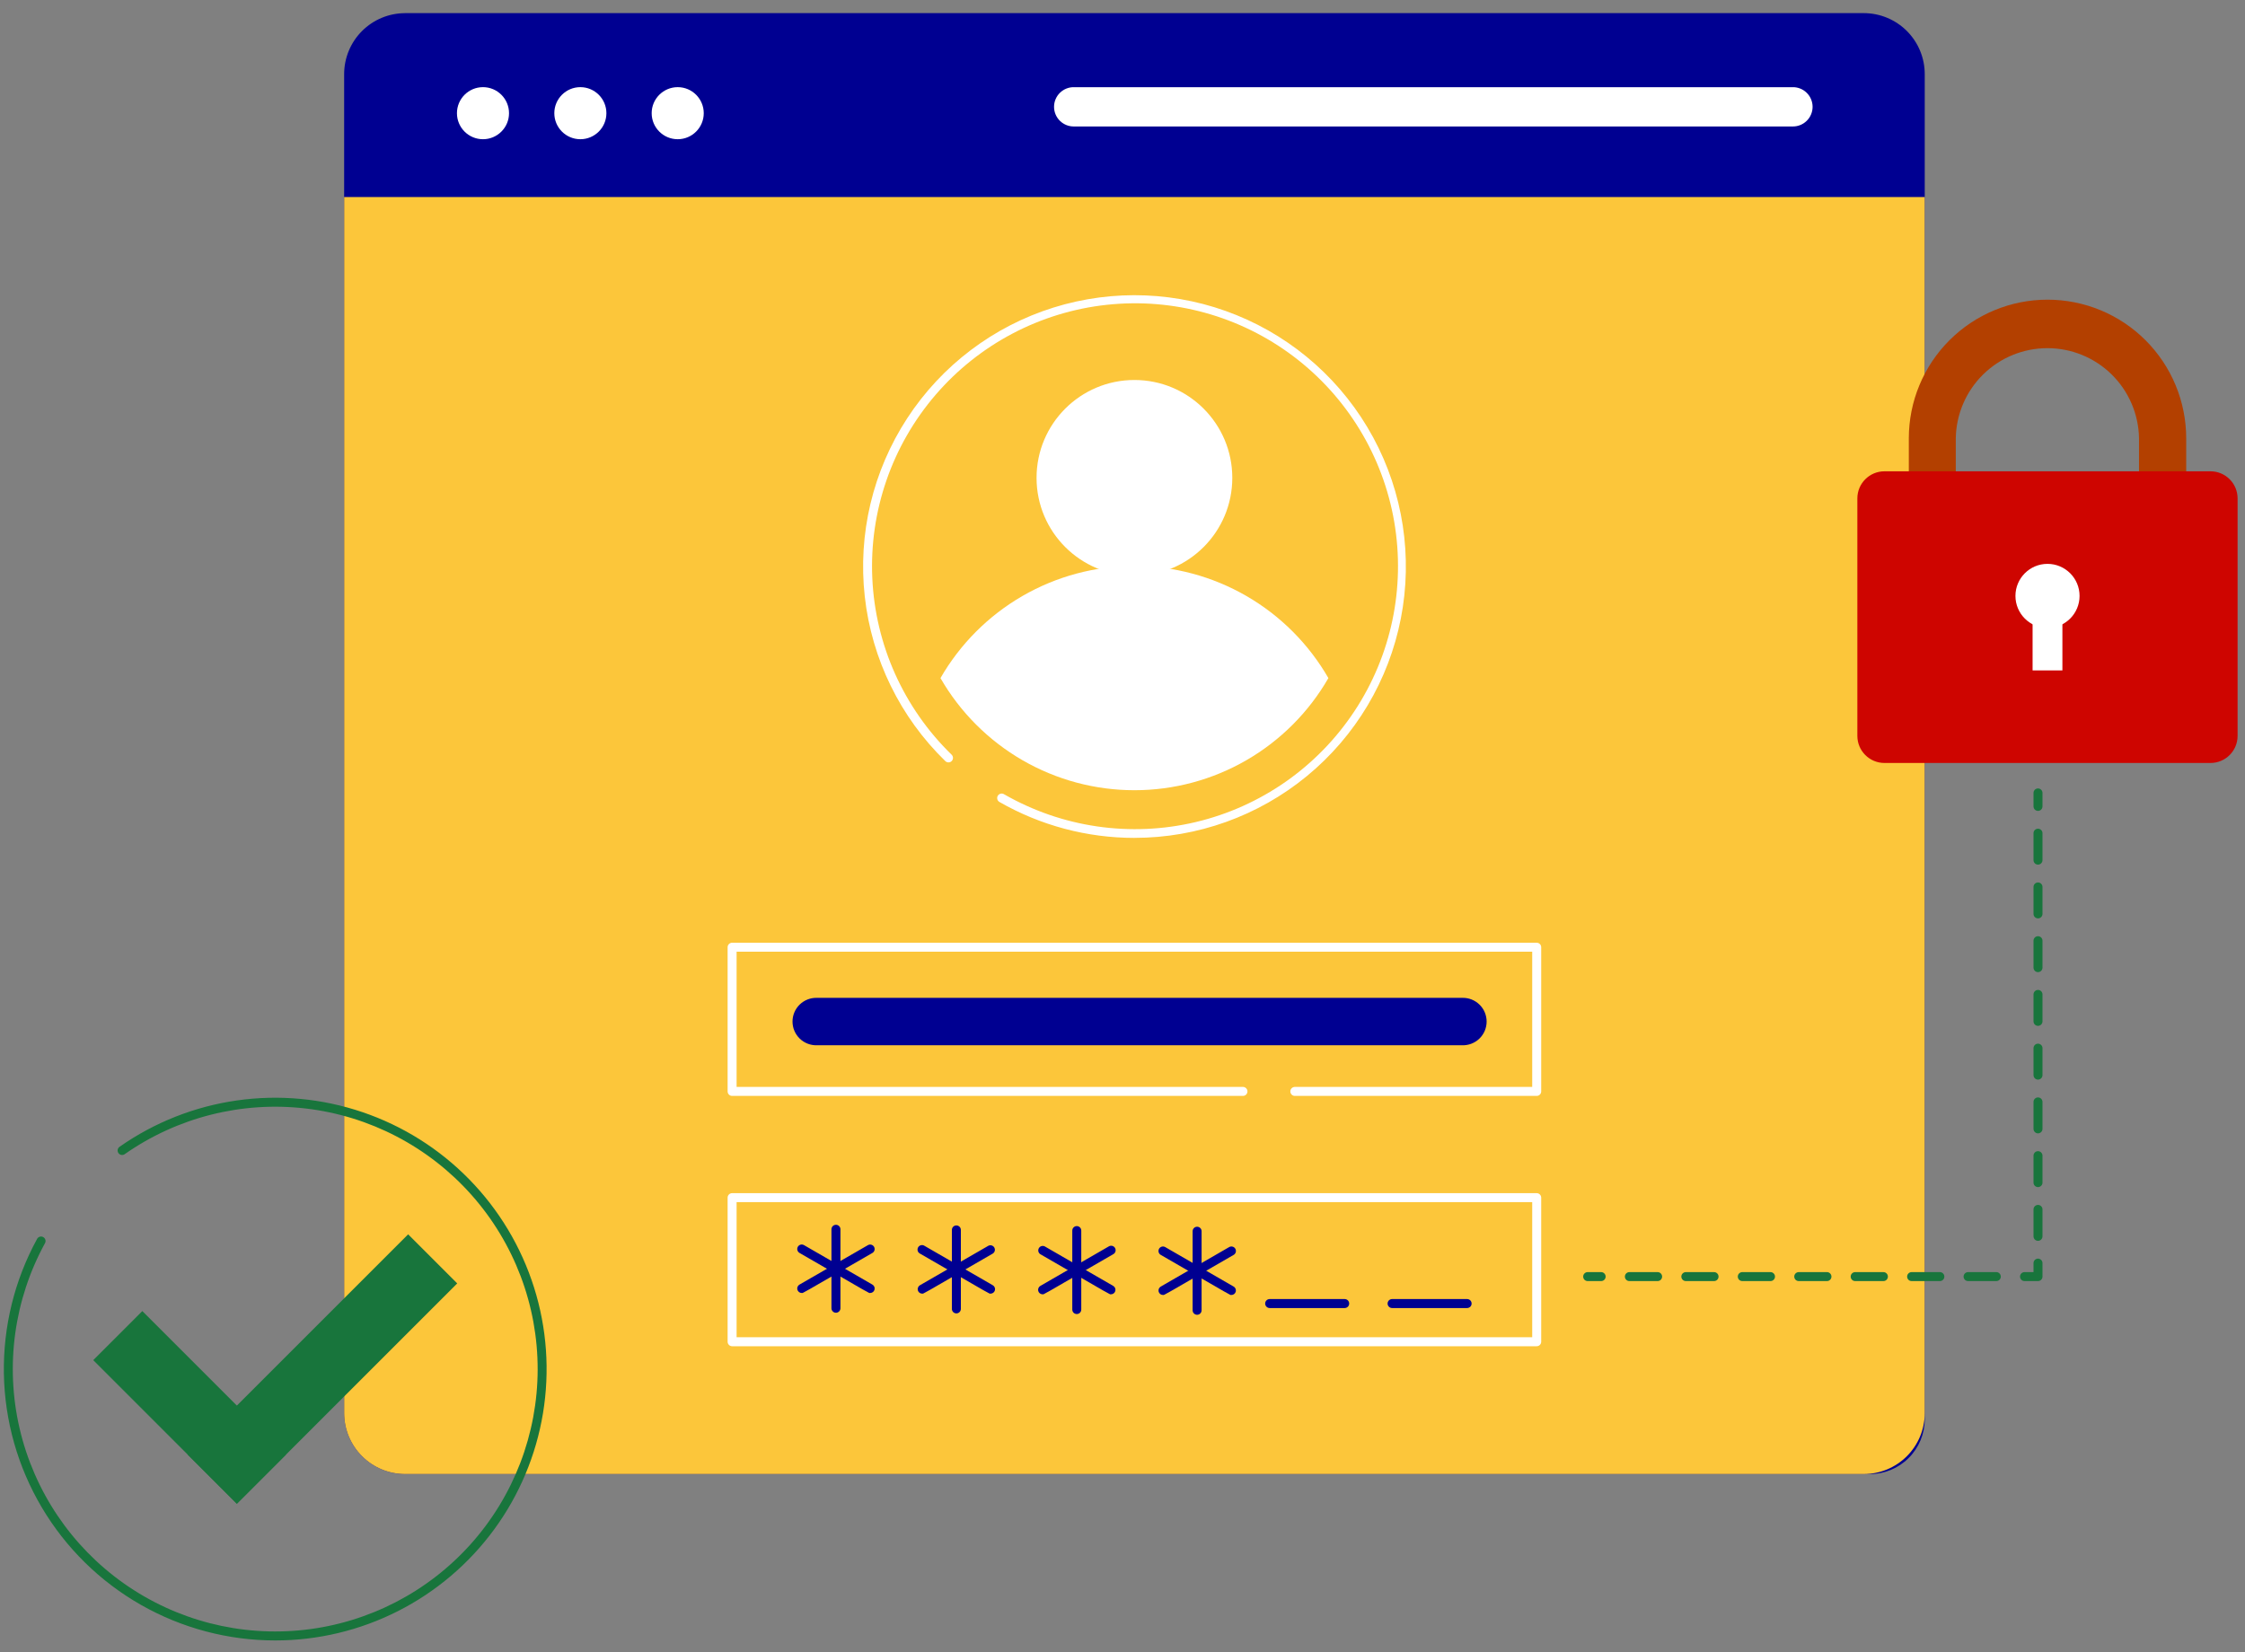 <svg width="163" height="120" viewBox="0 0 163 120" fill="none" xmlns="http://www.w3.org/2000/svg">
<rect x="0" y="0" width="163" height="120" fill="#808080" stroke="none"/>
<path d="M29.417 0.953H135.318C136.492 0.953 137.619 1.42 138.45 2.251C139.281 3.082 139.747 4.208 139.747 5.383V103.06C139.747 104.118 139.327 105.132 138.579 105.88C137.831 106.628 136.817 107.048 135.76 107.048H29.417C28.242 107.048 27.116 106.581 26.285 105.75C25.454 104.92 24.987 103.793 24.987 102.618V5.385C24.987 4.21 25.454 3.083 26.285 2.252C27.116 1.422 28.242 0.955 29.417 0.955V0.953Z" fill="#000091"/>
<path d="M24.985 14.308H139.747V102.616C139.747 103.791 139.28 104.918 138.45 105.749C137.619 106.58 136.492 107.046 135.317 107.046H29.417C28.242 107.046 27.115 106.58 26.285 105.749C25.454 104.918 24.987 103.791 24.987 102.616V14.308H24.985Z" fill="#FCC63A"/>
<path d="M35.067 10.11C36.111 10.11 36.958 9.264 36.958 8.22C36.958 7.176 36.111 6.329 35.067 6.329C34.023 6.329 33.177 7.176 33.177 8.22C33.177 9.264 34.023 10.11 35.067 10.11Z" fill="white"/>
<path d="M42.137 10.11C43.181 10.11 44.028 9.264 44.028 8.22C44.028 7.176 43.181 6.329 42.137 6.329C41.093 6.329 40.247 7.176 40.247 8.22C40.247 9.264 41.093 10.11 42.137 10.11Z" fill="white"/>
<path d="M49.206 10.11C50.25 10.11 51.096 9.264 51.096 8.22C51.096 7.176 50.25 6.329 49.206 6.329C48.162 6.329 47.315 7.176 47.315 8.22C47.315 9.264 48.162 10.11 49.206 10.11Z" fill="white"/>
<path d="M130.129 9.184H78.005C77.814 9.19 77.623 9.158 77.444 9.089C77.266 9.02 77.103 8.916 76.965 8.783C76.827 8.65 76.718 8.491 76.643 8.314C76.568 8.138 76.53 7.949 76.53 7.757C76.53 7.566 76.568 7.376 76.643 7.2C76.718 7.024 76.827 6.864 76.965 6.731C77.103 6.598 77.266 6.494 77.444 6.425C77.623 6.356 77.814 6.324 78.005 6.331H130.129C130.321 6.324 130.511 6.356 130.69 6.425C130.869 6.494 131.032 6.598 131.169 6.731C131.307 6.864 131.417 7.024 131.491 7.2C131.566 7.376 131.605 7.566 131.605 7.757C131.605 7.949 131.566 8.138 131.491 8.314C131.417 8.491 131.307 8.65 131.169 8.783C131.032 8.916 130.869 9.02 130.69 9.089C130.511 9.158 130.321 9.19 130.129 9.184ZM82.367 60.848C78.927 60.848 75.548 59.949 72.564 58.238C72.489 58.195 72.434 58.123 72.412 58.04C72.389 57.956 72.401 57.867 72.444 57.792C72.487 57.717 72.559 57.662 72.642 57.64C72.726 57.617 72.815 57.629 72.89 57.672C77.102 60.094 82.077 60.819 86.805 59.701C91.532 58.583 95.655 55.705 98.335 51.653C101.015 47.601 102.05 42.68 101.229 37.892C100.407 33.104 97.792 28.809 93.916 25.882C90.039 22.954 85.192 21.614 80.363 22.135C75.533 22.656 71.083 24.998 67.919 28.684C64.755 32.37 63.116 37.124 63.334 41.977C63.552 46.83 65.612 51.417 69.093 54.805C69.155 54.865 69.191 54.948 69.192 55.034C69.193 55.121 69.16 55.204 69.1 55.266C69.04 55.328 68.957 55.364 68.87 55.365C68.784 55.366 68.7 55.333 68.638 55.273C65.36 52.087 63.292 47.861 62.787 43.318C62.282 38.775 63.372 34.198 65.871 30.371C68.369 26.543 72.121 23.703 76.483 22.337C80.845 20.972 85.546 21.165 89.781 22.884C94.017 24.603 97.522 27.741 99.699 31.761C101.875 35.781 102.585 40.432 101.709 44.918C100.833 49.404 98.425 53.446 94.896 56.352C91.368 59.258 86.939 60.846 82.368 60.846L82.367 60.848Z" fill="white"/>
<path d="M96.449 49.243C95.024 51.718 92.972 53.774 90.5 55.204C88.028 56.633 85.222 57.386 82.366 57.386C79.51 57.386 76.705 56.633 74.233 55.204C71.761 53.774 69.709 51.718 68.284 49.243C69.709 46.768 71.761 44.712 74.233 43.282C76.705 41.853 79.51 41.1 82.366 41.1C85.222 41.1 88.028 41.853 90.5 43.282C92.972 44.712 95.024 46.768 96.449 49.243Z" fill="white"/>
<path d="M82.366 41.807C86.291 41.807 89.472 38.626 89.472 34.701C89.472 30.776 86.291 27.595 82.366 27.595C78.441 27.595 75.26 30.776 75.26 34.701C75.26 38.626 78.441 41.807 82.366 41.807Z" fill="white"/>
<path d="M111.573 79.585H94.012C93.926 79.585 93.843 79.55 93.782 79.489C93.721 79.428 93.686 79.345 93.686 79.259C93.686 79.172 93.721 79.089 93.782 79.028C93.843 78.967 93.926 78.932 94.012 78.932H111.247V69.114H53.481V78.932H90.246C90.333 78.932 90.416 78.967 90.477 79.028C90.538 79.089 90.573 79.172 90.573 79.259C90.573 79.345 90.538 79.428 90.477 79.489C90.416 79.55 90.333 79.585 90.246 79.585H53.155C53.069 79.585 52.986 79.55 52.925 79.489C52.864 79.428 52.829 79.345 52.829 79.259V68.787C52.829 68.701 52.864 68.618 52.925 68.557C52.986 68.496 53.069 68.461 53.155 68.461H111.573C111.66 68.461 111.743 68.496 111.804 68.557C111.865 68.618 111.9 68.701 111.9 68.787V79.259C111.9 79.345 111.865 79.428 111.804 79.489C111.743 79.55 111.66 79.585 111.573 79.585ZM111.573 97.763H53.155C53.069 97.763 52.986 97.728 52.925 97.667C52.864 97.606 52.829 97.523 52.829 97.436V86.973C52.829 86.887 52.864 86.804 52.925 86.743C52.986 86.681 53.069 86.647 53.155 86.647H111.573C111.66 86.647 111.743 86.681 111.804 86.743C111.865 86.804 111.9 86.887 111.9 86.973V97.436C111.9 97.523 111.865 97.606 111.804 97.667C111.743 97.728 111.66 97.763 111.573 97.763ZM53.481 97.11H111.247V87.299H53.481V97.11Z" fill="white"/>
<path d="M106.162 75.907H59.316C59.086 75.914 58.856 75.875 58.641 75.791C58.426 75.708 58.23 75.582 58.064 75.422C57.899 75.261 57.767 75.069 57.677 74.857C57.587 74.644 57.541 74.416 57.541 74.185C57.541 73.955 57.587 73.726 57.677 73.514C57.767 73.302 57.899 73.109 58.064 72.949C58.23 72.788 58.426 72.663 58.641 72.579C58.856 72.496 59.086 72.457 59.316 72.464H106.162C106.393 72.457 106.623 72.496 106.838 72.579C107.053 72.663 107.249 72.788 107.414 72.949C107.58 73.109 107.712 73.302 107.802 73.514C107.891 73.726 107.938 73.955 107.938 74.185C107.938 74.416 107.891 74.644 107.802 74.857C107.712 75.069 107.58 75.261 107.414 75.422C107.249 75.582 107.053 75.708 106.838 75.791C106.623 75.875 106.393 75.914 106.162 75.907ZM60.695 95.331C60.608 95.331 60.525 95.296 60.464 95.235C60.403 95.174 60.368 95.091 60.368 95.004V89.27C60.368 89.183 60.403 89.1 60.464 89.039C60.525 88.978 60.608 88.944 60.695 88.944C60.781 88.944 60.864 88.978 60.925 89.039C60.986 89.1 61.021 89.183 61.021 89.27V95.004C61.021 95.091 60.986 95.174 60.925 95.235C60.864 95.296 60.781 95.331 60.695 95.331Z" fill="#000091"/>
<path d="M58.211 93.897C58.139 93.897 58.069 93.874 58.011 93.83C57.954 93.786 57.913 93.725 57.894 93.655C57.875 93.585 57.88 93.511 57.908 93.445C57.936 93.378 57.985 93.323 58.048 93.287L63.015 90.423C63.09 90.38 63.179 90.368 63.263 90.391C63.346 90.413 63.417 90.468 63.461 90.543C63.504 90.618 63.516 90.707 63.493 90.791C63.471 90.874 63.416 90.946 63.341 90.989C57.947 94.099 58.339 93.897 58.211 93.897Z" fill="#000091"/>
<path d="M63.178 93.897C63.054 93.897 63.494 94.13 58.048 90.986C57.973 90.942 57.918 90.871 57.896 90.787C57.873 90.704 57.885 90.615 57.928 90.54C57.972 90.465 58.043 90.41 58.127 90.387C58.21 90.365 58.299 90.376 58.374 90.42L63.341 93.287C63.404 93.323 63.453 93.378 63.481 93.445C63.509 93.511 63.514 93.585 63.495 93.655C63.477 93.725 63.435 93.786 63.378 93.83C63.32 93.874 63.25 93.897 63.178 93.897ZM69.438 95.378C69.351 95.378 69.268 95.344 69.207 95.282C69.146 95.221 69.112 95.138 69.112 95.052V89.317C69.112 89.231 69.146 89.148 69.207 89.086C69.268 89.025 69.351 88.991 69.438 88.991C69.524 88.991 69.607 89.025 69.668 89.086C69.73 89.148 69.764 89.231 69.764 89.317V95.052C69.764 95.138 69.73 95.221 69.668 95.282C69.607 95.344 69.524 95.378 69.438 95.378Z" fill="#000091"/>
<path d="M66.954 93.944C66.883 93.944 66.813 93.92 66.756 93.877C66.7 93.833 66.659 93.772 66.64 93.703C66.621 93.633 66.626 93.56 66.654 93.494C66.681 93.427 66.729 93.372 66.791 93.336L71.758 90.469C71.832 90.43 71.919 90.421 72 90.444C72.081 90.468 72.149 90.522 72.192 90.594C72.234 90.667 72.246 90.754 72.226 90.835C72.206 90.917 72.155 90.988 72.084 91.033C66.692 94.148 67.082 93.944 66.954 93.944Z" fill="#000091"/>
<path d="M71.92 93.944C71.796 93.944 72.238 94.177 66.792 91.033C66.753 91.013 66.719 90.984 66.691 90.95C66.663 90.916 66.642 90.877 66.63 90.835C66.618 90.793 66.614 90.748 66.62 90.704C66.625 90.661 66.639 90.619 66.661 90.581C66.683 90.543 66.713 90.509 66.748 90.483C66.783 90.457 66.823 90.438 66.866 90.427C66.909 90.416 66.953 90.415 66.996 90.422C67.04 90.429 67.081 90.445 67.118 90.469L72.085 93.336C72.147 93.372 72.195 93.427 72.223 93.494C72.25 93.56 72.255 93.634 72.236 93.703C72.217 93.773 72.176 93.834 72.119 93.877C72.062 93.921 71.992 93.945 71.92 93.944ZM78.18 95.425C78.093 95.425 78.01 95.391 77.949 95.33C77.888 95.269 77.854 95.186 77.854 95.099V89.364C77.854 89.278 77.888 89.195 77.949 89.134C78.01 89.073 78.093 89.038 78.18 89.038C78.266 89.038 78.349 89.073 78.411 89.134C78.472 89.195 78.506 89.278 78.506 89.364V95.099C78.506 95.186 78.472 95.269 78.411 95.33C78.349 95.391 78.266 95.425 78.18 95.425Z" fill="#000091"/>
<path d="M75.697 93.992C75.625 93.992 75.555 93.968 75.499 93.924C75.442 93.88 75.401 93.819 75.382 93.75C75.364 93.681 75.368 93.607 75.396 93.541C75.423 93.475 75.472 93.419 75.534 93.383L80.5 90.516C80.537 90.492 80.579 90.476 80.622 90.469C80.665 90.462 80.71 90.464 80.753 90.474C80.795 90.485 80.836 90.504 80.871 90.53C80.906 90.557 80.936 90.59 80.957 90.628C80.98 90.666 80.994 90.708 80.999 90.752C81.004 90.796 81.001 90.84 80.988 90.882C80.976 90.924 80.955 90.964 80.928 90.998C80.9 91.032 80.865 91.06 80.826 91.08C75.433 94.195 75.826 93.992 75.697 93.992Z" fill="#000091"/>
<path d="M80.664 93.992C80.538 93.992 80.98 94.225 75.534 91.08C75.463 91.035 75.412 90.964 75.392 90.882C75.372 90.801 75.385 90.715 75.427 90.642C75.469 90.569 75.537 90.515 75.618 90.492C75.699 90.468 75.786 90.477 75.86 90.516L80.827 93.383C80.889 93.419 80.937 93.475 80.965 93.541C80.992 93.607 80.997 93.681 80.978 93.75C80.96 93.819 80.919 93.88 80.862 93.924C80.805 93.968 80.735 93.992 80.664 93.992ZM86.917 95.479C86.83 95.479 86.747 95.445 86.686 95.383C86.625 95.322 86.591 95.239 86.591 95.153V89.412C86.591 89.325 86.625 89.242 86.686 89.181C86.747 89.12 86.83 89.085 86.917 89.085C87.003 89.085 87.086 89.12 87.148 89.181C87.209 89.242 87.243 89.325 87.243 89.412V95.153C87.243 95.239 87.209 95.322 87.148 95.383C87.086 95.445 87.003 95.479 86.917 95.479Z" fill="#000091"/>
<path d="M84.442 94.04C84.37 94.041 84.299 94.017 84.242 93.974C84.184 93.93 84.143 93.868 84.124 93.799C84.106 93.729 84.111 93.655 84.139 93.588C84.167 93.522 84.216 93.466 84.279 93.43L89.245 90.563C89.282 90.542 89.323 90.528 89.366 90.522C89.408 90.517 89.452 90.52 89.493 90.531C89.534 90.542 89.573 90.561 89.607 90.587C89.641 90.613 89.67 90.646 89.691 90.683C89.713 90.72 89.727 90.761 89.732 90.804C89.738 90.846 89.735 90.889 89.724 90.931C89.713 90.972 89.693 91.011 89.667 91.045C89.641 91.079 89.609 91.108 89.571 91.129C84.176 94.243 84.569 94.04 84.442 94.04Z" fill="#000091"/>
<path d="M89.405 94.04C89.281 94.04 89.732 94.274 84.276 91.129C84.201 91.086 84.146 91.015 84.124 90.931C84.101 90.847 84.113 90.758 84.156 90.683C84.199 90.608 84.27 90.553 84.354 90.531C84.438 90.508 84.527 90.52 84.602 90.563L89.569 93.43C89.631 93.466 89.681 93.522 89.709 93.588C89.736 93.655 89.742 93.729 89.723 93.799C89.704 93.868 89.663 93.93 89.605 93.974C89.548 94.017 89.478 94.041 89.405 94.04ZM97.632 94.99H92.185C92.098 94.99 92.015 94.955 91.954 94.894C91.893 94.833 91.858 94.75 91.858 94.664C91.858 94.577 91.893 94.494 91.954 94.433C92.015 94.372 92.098 94.337 92.185 94.337H97.632C97.719 94.337 97.802 94.372 97.863 94.433C97.924 94.494 97.958 94.577 97.958 94.664C97.958 94.75 97.924 94.833 97.863 94.894C97.802 94.955 97.719 94.99 97.632 94.99ZM106.521 94.99H101.074C100.987 94.99 100.904 94.955 100.843 94.894C100.782 94.833 100.747 94.75 100.747 94.664C100.747 94.577 100.782 94.494 100.843 94.433C100.904 94.372 100.987 94.337 101.074 94.337H106.521C106.608 94.337 106.691 94.372 106.752 94.433C106.813 94.494 106.847 94.577 106.847 94.664C106.847 94.75 106.813 94.833 106.752 94.894C106.691 94.955 106.608 94.99 106.521 94.99Z" fill="#000091"/>
<path d="M158.731 40.188H155.305V31.832C155.278 30.086 154.565 28.42 153.321 27.195C152.076 25.97 150.4 25.283 148.653 25.283C146.907 25.283 145.231 25.97 143.986 27.195C142.741 28.42 142.029 30.086 142.001 31.832V40.188H138.591V31.832C138.591 29.161 139.652 26.6 141.54 24.711C143.429 22.823 145.99 21.762 148.661 21.762C151.331 21.762 153.893 22.823 155.781 24.711C157.67 26.6 158.731 29.161 158.731 31.832V40.188Z" fill="#B34000"/>
<path d="M160.495 34.226H136.822C135.736 34.226 134.855 35.107 134.855 36.193V53.44C134.855 54.526 135.736 55.407 136.822 55.407H160.495C161.581 55.407 162.462 54.526 162.462 53.44V36.193C162.462 35.107 161.581 34.226 160.495 34.226Z" fill="#CE0500"/>
<path d="M148.66 45.602C149.946 45.602 150.988 44.56 150.988 43.275C150.988 41.99 149.946 40.948 148.66 40.948C147.375 40.948 146.333 41.99 146.333 43.275C146.333 44.56 147.375 45.602 148.66 45.602Z" fill="white"/>
<path d="M147.578 44.161H149.742V48.685H147.578V44.161Z" fill="white"/>
<path d="M116.252 93.032H115.274C115.187 93.032 115.104 92.998 115.043 92.937C114.982 92.876 114.948 92.793 114.948 92.706C114.948 92.62 114.982 92.537 115.043 92.476C115.104 92.415 115.187 92.38 115.274 92.38H116.252C116.339 92.38 116.422 92.415 116.483 92.476C116.544 92.537 116.579 92.62 116.579 92.706C116.579 92.793 116.544 92.876 116.483 92.937C116.422 92.998 116.339 93.032 116.252 93.032ZM144.944 93.032H142.893C142.807 93.032 142.724 92.998 142.663 92.937C142.602 92.876 142.567 92.793 142.567 92.706C142.567 92.62 142.602 92.537 142.663 92.476C142.724 92.415 142.807 92.38 142.893 92.38H144.944C145.03 92.38 145.113 92.415 145.174 92.476C145.235 92.537 145.27 92.62 145.27 92.706C145.27 92.793 145.235 92.876 145.174 92.937C145.113 92.998 145.03 93.032 144.944 93.032ZM140.845 93.032H138.795C138.708 93.032 138.625 92.998 138.564 92.937C138.503 92.876 138.469 92.793 138.469 92.706C138.469 92.62 138.503 92.537 138.564 92.476C138.625 92.415 138.708 92.38 138.795 92.38H140.845C140.931 92.38 141.014 92.415 141.076 92.476C141.137 92.537 141.171 92.62 141.171 92.706C141.171 92.793 141.137 92.876 141.076 92.937C141.014 92.998 140.931 93.032 140.845 93.032ZM136.746 93.032H134.696C134.609 93.032 134.526 92.998 134.465 92.937C134.404 92.876 134.37 92.793 134.37 92.706C134.37 92.62 134.404 92.537 134.465 92.476C134.526 92.415 134.609 92.38 134.696 92.38H136.746C136.833 92.38 136.916 92.415 136.977 92.476C137.038 92.537 137.072 92.62 137.072 92.706C137.072 92.793 137.038 92.876 136.977 92.937C136.916 92.998 136.833 93.032 136.746 93.032ZM132.647 93.032H130.599C130.512 93.032 130.429 92.998 130.368 92.937C130.307 92.876 130.273 92.793 130.273 92.706C130.273 92.62 130.307 92.537 130.368 92.476C130.429 92.415 130.512 92.38 130.599 92.38H132.647C132.734 92.38 132.817 92.415 132.878 92.476C132.939 92.537 132.974 92.62 132.974 92.706C132.974 92.793 132.939 92.876 132.878 92.937C132.817 92.998 132.734 93.032 132.647 93.032ZM128.549 93.032H126.5C126.414 93.032 126.331 92.998 126.269 92.937C126.208 92.876 126.174 92.793 126.174 92.706C126.174 92.62 126.208 92.537 126.269 92.476C126.331 92.415 126.414 92.38 126.5 92.38H128.549C128.635 92.38 128.718 92.415 128.779 92.476C128.84 92.537 128.875 92.62 128.875 92.706C128.875 92.793 128.84 92.876 128.779 92.937C128.718 92.998 128.635 93.032 128.549 93.032ZM124.45 93.032H122.401C122.315 93.032 122.232 92.998 122.171 92.937C122.11 92.876 122.075 92.793 122.075 92.706C122.075 92.62 122.11 92.537 122.171 92.476C122.232 92.415 122.315 92.38 122.401 92.38H124.45C124.536 92.38 124.619 92.415 124.681 92.476C124.742 92.537 124.776 92.62 124.776 92.706C124.776 92.793 124.742 92.876 124.681 92.937C124.619 92.998 124.536 93.032 124.45 93.032ZM120.353 93.032H118.303C118.216 93.032 118.133 92.998 118.072 92.937C118.011 92.876 117.976 92.793 117.976 92.706C117.976 92.62 118.011 92.537 118.072 92.476C118.133 92.415 118.216 92.38 118.303 92.38H120.353C120.439 92.38 120.522 92.415 120.583 92.476C120.645 92.537 120.679 92.62 120.679 92.706C120.679 92.793 120.645 92.876 120.583 92.937C120.522 92.998 120.439 93.032 120.353 93.032ZM147.971 93.032H146.992C146.906 93.032 146.823 92.998 146.762 92.937C146.7 92.876 146.666 92.793 146.666 92.706C146.666 92.62 146.7 92.537 146.762 92.476C146.823 92.415 146.906 92.38 146.992 92.38H147.645V91.728C147.645 91.641 147.679 91.558 147.74 91.497C147.801 91.436 147.884 91.401 147.971 91.401C148.057 91.401 148.14 91.436 148.201 91.497C148.263 91.558 148.297 91.641 148.297 91.728V92.706C148.297 92.793 148.263 92.876 148.201 92.937C148.14 92.998 148.057 93.032 147.971 93.032ZM147.971 90.11C147.884 90.11 147.801 90.075 147.74 90.014C147.679 89.953 147.645 89.87 147.645 89.784V87.826C147.645 87.74 147.679 87.657 147.74 87.596C147.801 87.534 147.884 87.5 147.971 87.5C148.057 87.5 148.14 87.534 148.201 87.596C148.263 87.657 148.297 87.74 148.297 87.826V89.784C148.297 89.87 148.263 89.953 148.201 90.014C148.14 90.075 148.057 90.11 147.971 90.11ZM147.971 86.207C147.884 86.207 147.801 86.172 147.74 86.111C147.679 86.05 147.645 85.967 147.645 85.88V83.923C147.645 83.837 147.679 83.754 147.74 83.693C147.801 83.632 147.884 83.597 147.971 83.597C148.057 83.597 148.14 83.632 148.201 83.693C148.263 83.754 148.297 83.837 148.297 83.923V85.88C148.297 85.967 148.263 86.05 148.201 86.111C148.14 86.172 148.057 86.207 147.971 86.207ZM147.971 82.304C147.884 82.304 147.801 82.269 147.74 82.208C147.679 82.147 147.645 82.064 147.645 81.978V80.02C147.645 79.934 147.679 79.851 147.74 79.79C147.801 79.728 147.884 79.694 147.971 79.694C148.057 79.694 148.14 79.728 148.201 79.79C148.263 79.851 148.297 79.934 148.297 80.02V81.978C148.297 82.064 148.263 82.147 148.201 82.208C148.14 82.269 148.057 82.304 147.971 82.304ZM147.971 78.401C147.884 78.401 147.801 78.366 147.74 78.305C147.679 78.244 147.645 78.161 147.645 78.075V76.117C147.645 76.031 147.679 75.948 147.74 75.887C147.801 75.825 147.884 75.791 147.971 75.791C148.057 75.791 148.14 75.825 148.201 75.887C148.263 75.948 148.297 76.031 148.297 76.117V78.075C148.297 78.161 148.263 78.244 148.201 78.305C148.14 78.366 148.057 78.401 147.971 78.401ZM147.971 74.498C147.884 74.498 147.801 74.463 147.74 74.402C147.679 74.341 147.645 74.258 147.645 74.171V72.214C147.645 72.128 147.679 72.045 147.74 71.984C147.801 71.922 147.884 71.888 147.971 71.888C148.057 71.888 148.14 71.922 148.201 71.984C148.263 72.045 148.297 72.128 148.297 72.214V74.171C148.297 74.258 148.263 74.341 148.201 74.402C148.14 74.463 148.057 74.498 147.971 74.498ZM147.971 70.596C147.884 70.596 147.801 70.562 147.74 70.501C147.679 70.439 147.645 70.357 147.645 70.27V68.313C147.645 68.226 147.679 68.143 147.74 68.082C147.801 68.021 147.884 67.987 147.971 67.987C148.057 67.987 148.14 68.021 148.201 68.082C148.263 68.143 148.297 68.226 148.297 68.313V70.27C148.297 70.357 148.263 70.439 148.201 70.501C148.14 70.562 148.057 70.596 147.971 70.596ZM147.971 66.693C147.884 66.693 147.801 66.659 147.74 66.598C147.679 66.537 147.645 66.454 147.645 66.367V64.41C147.645 64.323 147.679 64.24 147.74 64.179C147.801 64.118 147.884 64.084 147.971 64.084C148.057 64.084 148.14 64.118 148.201 64.179C148.263 64.24 148.297 64.323 148.297 64.41V66.367C148.297 66.454 148.263 66.537 148.201 66.598C148.14 66.659 148.057 66.693 147.971 66.693ZM147.971 62.79C147.884 62.79 147.801 62.756 147.74 62.695C147.679 62.633 147.645 62.55 147.645 62.464V60.507C147.645 60.42 147.679 60.337 147.74 60.276C147.801 60.215 147.884 60.181 147.971 60.181C148.057 60.181 148.14 60.215 148.201 60.276C148.263 60.337 148.297 60.42 148.297 60.507V62.464C148.297 62.55 148.263 62.633 148.201 62.695C148.14 62.756 148.057 62.79 147.971 62.79ZM147.971 58.887C147.884 58.887 147.801 58.853 147.74 58.792C147.679 58.73 147.645 58.648 147.645 58.561V57.582C147.645 57.496 147.679 57.413 147.74 57.352C147.801 57.291 147.884 57.256 147.971 57.256C148.057 57.256 148.14 57.291 148.201 57.352C148.263 57.413 148.297 57.496 148.297 57.582V58.561C148.297 58.648 148.263 58.73 148.201 58.792C148.14 58.853 148.057 58.887 147.971 58.887ZM19.983 119.129C16.563 119.128 13.202 118.237 10.23 116.544C7.259 114.85 4.779 112.413 3.035 109.471C1.291 106.528 0.342 103.183 0.282 99.763C0.223 96.344 1.054 92.967 2.694 89.966C2.736 89.89 2.806 89.834 2.889 89.81C2.93 89.798 2.973 89.794 3.016 89.798C3.058 89.803 3.1 89.816 3.137 89.837C3.175 89.857 3.208 89.885 3.235 89.918C3.262 89.952 3.282 89.99 3.294 90.031C3.306 90.072 3.31 90.115 3.305 90.158C3.3 90.201 3.287 90.242 3.267 90.279C1.023 94.381 0.366 99.165 1.42 103.719C2.475 108.274 5.167 112.283 8.984 114.981C12.802 117.68 17.479 118.881 22.124 118.356C26.77 117.83 31.06 115.615 34.179 112.132C37.297 108.649 39.026 104.14 39.037 99.465C39.047 94.79 37.338 90.274 34.235 86.777C31.132 83.28 26.852 81.046 22.209 80.5C17.565 79.954 12.883 81.134 9.054 83.816C9.019 83.84 8.979 83.858 8.937 83.867C8.895 83.876 8.852 83.877 8.81 83.87C8.767 83.862 8.727 83.847 8.691 83.824C8.655 83.801 8.623 83.771 8.599 83.736C8.574 83.701 8.557 83.661 8.547 83.619C8.538 83.577 8.537 83.534 8.544 83.492C8.552 83.449 8.567 83.409 8.591 83.373C8.614 83.337 8.643 83.305 8.679 83.281C11.214 81.505 14.132 80.352 17.196 79.915C20.26 79.477 23.384 79.768 26.315 80.763C29.246 81.757 31.902 83.429 34.066 85.641C36.231 87.853 37.844 90.544 38.775 93.496C39.706 96.448 39.928 99.578 39.424 102.632C38.92 105.686 37.704 108.578 35.874 111.074C34.044 113.57 31.652 115.6 28.891 117C26.13 118.399 23.078 119.129 19.983 119.129Z" fill="#18753C"/>
<path d="M6.771 98.774L10.334 95.21L20.761 105.637L17.198 109.201L6.771 98.774Z" fill="#18753C"/>
<path d="M29.634 89.636L33.197 93.2L17.198 109.2L13.634 105.636L29.634 89.636Z" fill="#18753C"/>
</svg>
